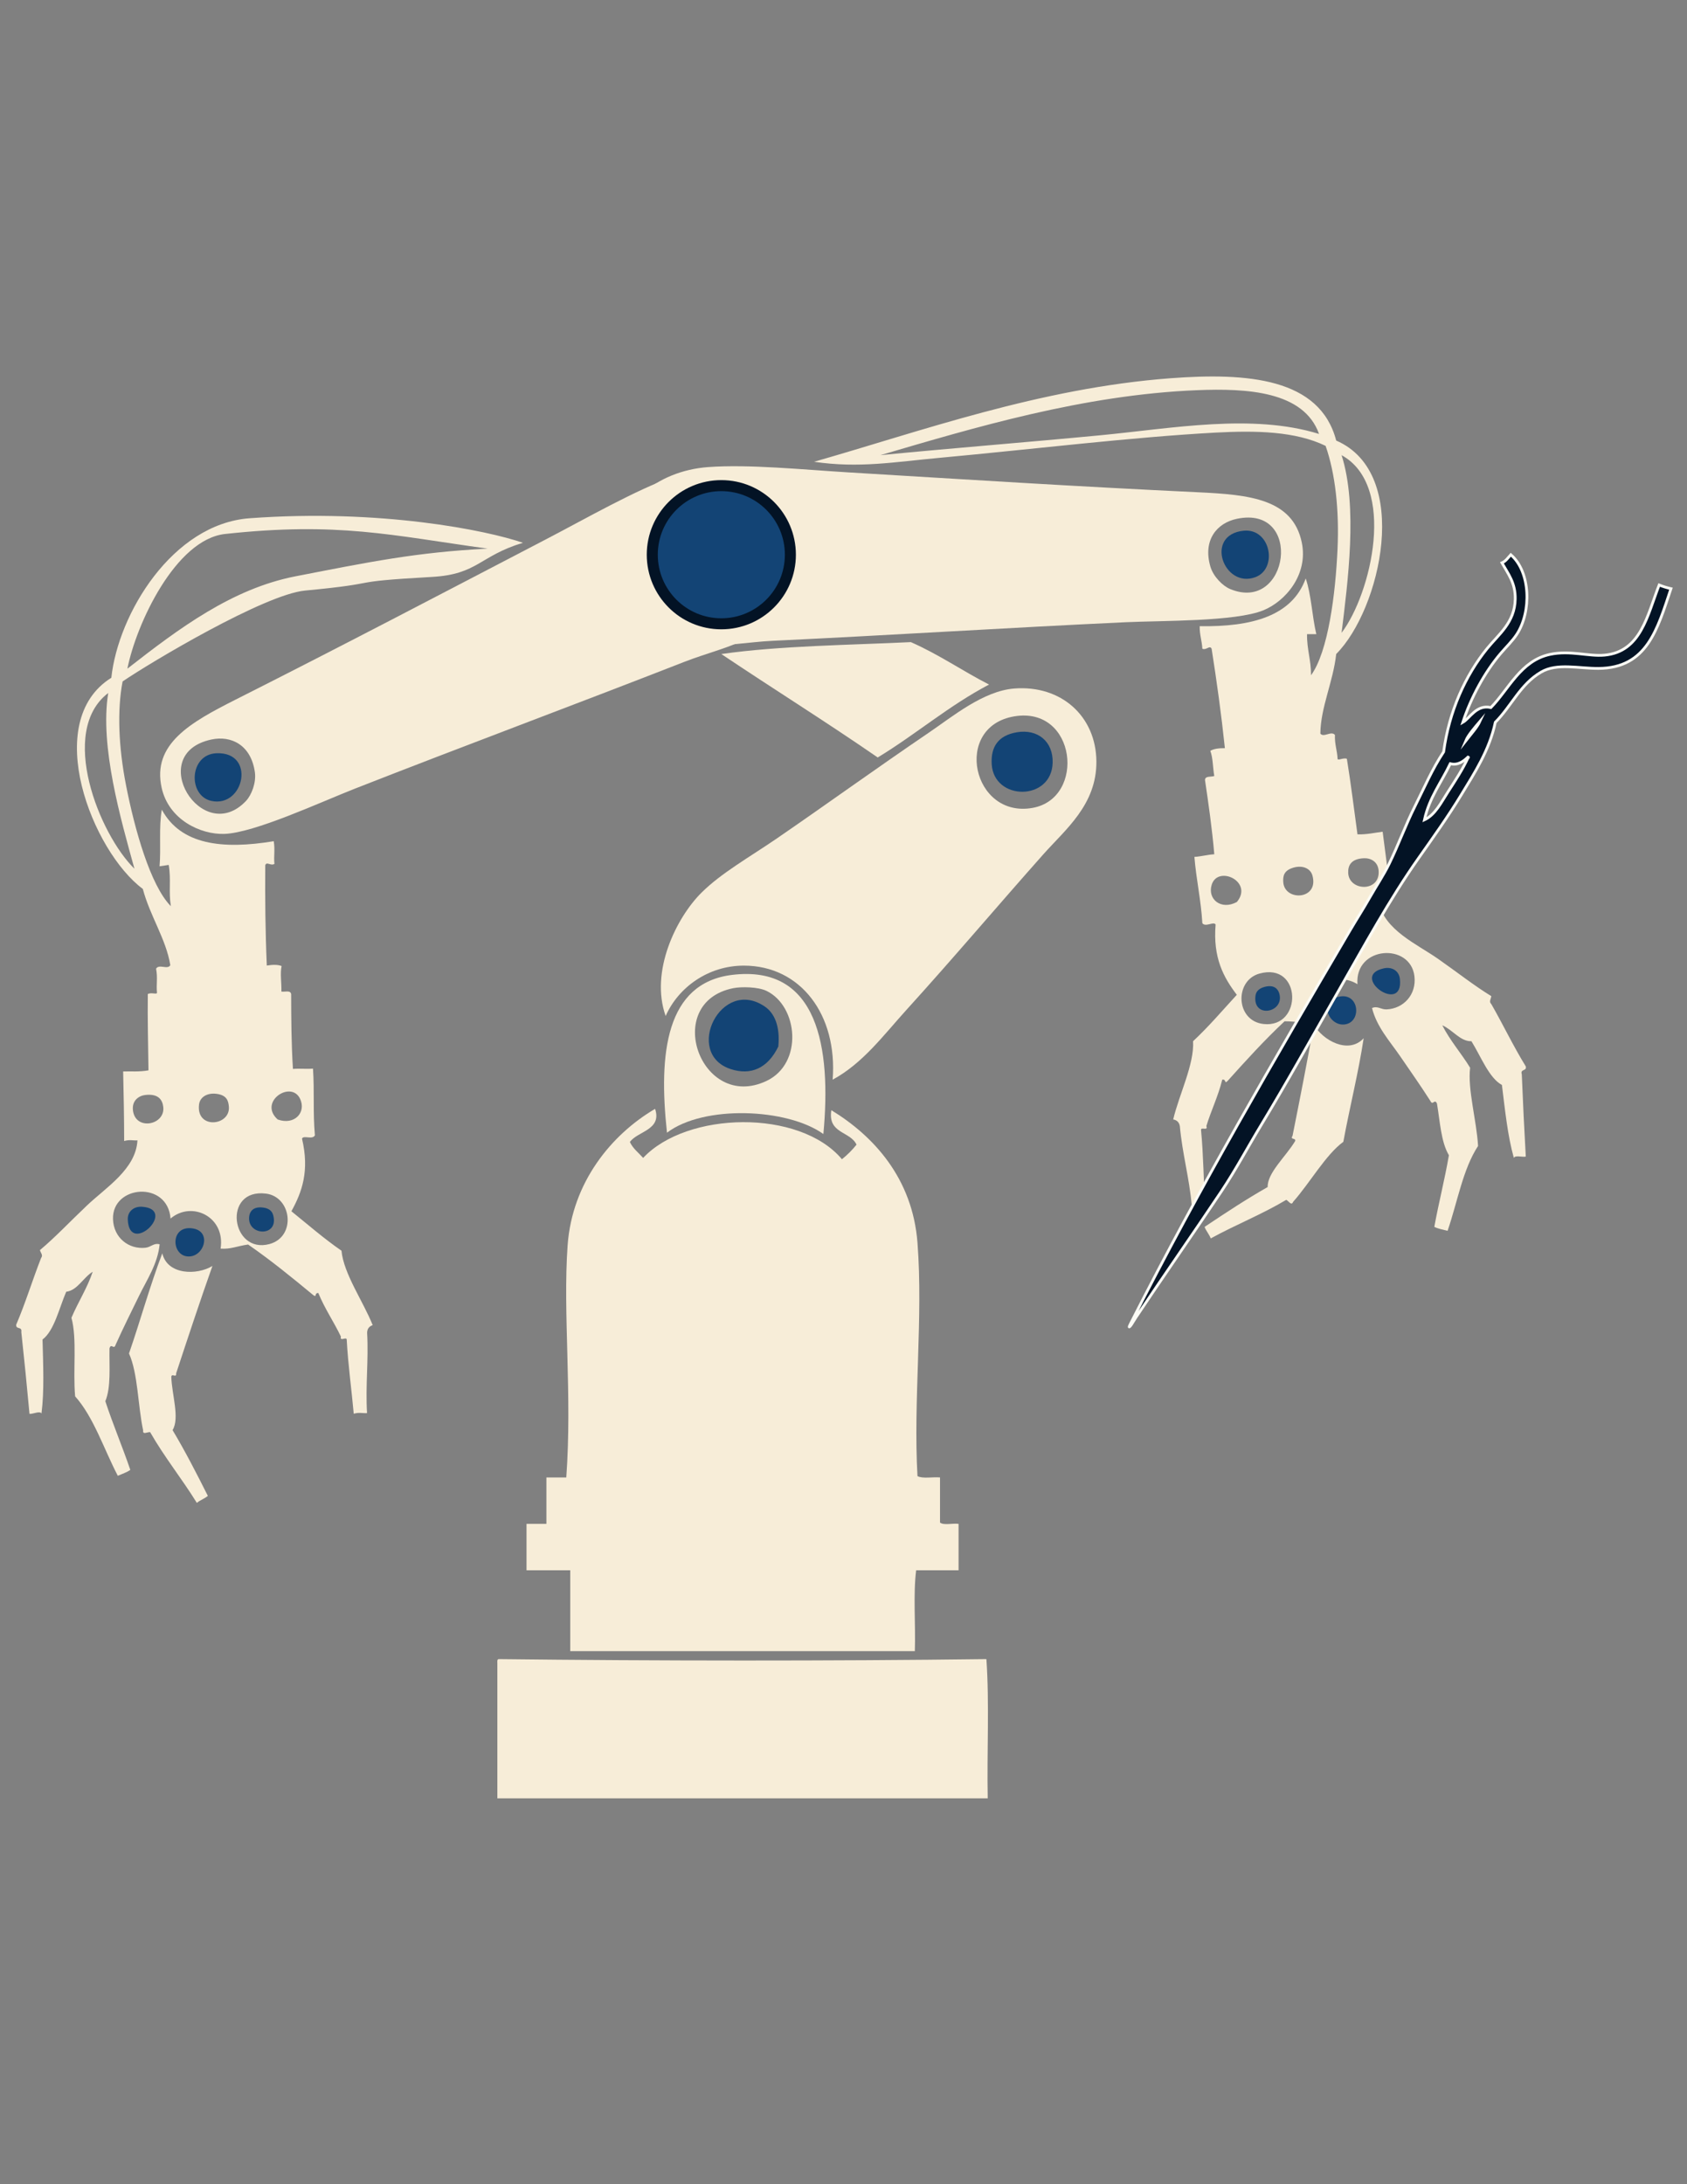<?xml version="1.0" encoding="utf-8"?>
<!DOCTYPE svg PUBLIC "-//W3C//DTD SVG 1.1//EN" "http://www.w3.org/Graphics/SVG/1.1/DTD/svg11.dtd">
<svg version="1.1" id="Layer_1" xmlns="http://www.w3.org/2000/svg" x="0px" y="0px"
	 width="612px" height="792px" viewBox="0 0 612 792" style="enable-background:new 0 0 612 792;" xml:space="preserve">
<rect x="0" y="0" width="612" height="792" fill="#808080" stroke="none"/>
<rect style="fill:none;" width="612" height="792"/>
<path style="fill:#134475;" d="M451.105,192.446c9.86-1.034,12.568,13.736,4.332,16.828
	C444.006,213.566,436.76,193.954,451.105,192.446z"/>
<path style="fill:#F7EDD8;" d="M358.799,248.222c-14.614,7.665-26.518,18.041-40.387,26.441
	c-18.576-12.833-37.932-24.892-56.733-37.504c21.01-3.029,47.365-3.276,68.753-4.324
	C340.569,237.276,349.149,243.285,358.799,248.222z"/>
<path style="fill:#134475;" d="M368.895,265.525c7.499-1.264,13.198,3.274,12.98,11.06c-0.39,14.006-21.357,13.868-22.112,0.481
	C359.416,270.973,361.956,266.7,368.895,265.525z"/>
<path style="fill:#134475;" d="M502.073,351.108c2.781-0.601,5.436,0.808,5.77,3.844
	C509.303,368.337,489.146,353.893,502.073,351.108z"/>
<path style="fill:#F7EDD8;" d="M298.699,411.203c-13.097-9.385-43.419-10.602-56.732-0.48c-3.144-28.821-0.406-54.251,23.56-57.215
	C296.853,349.641,301.615,379.979,298.699,411.203z M278.025,391.975c13.453-6.314,11.57-27.159,0-32.695
	c-2.988-1.429-9.005-1.567-12.019-0.962C240.051,363.525,254.198,403.161,278.025,391.975z"/>
<path style="fill:#134475;" d="M458.8,357.838c3.466-0.905,4.827,0.827,5.289,2.403c2.029,6.971-9.607,9.247-8.651,0.964
	C455.562,360.119,456.056,358.555,458.8,357.838z"/>
<path style="fill:#134475;" d="M484.763,361.686c7.979-2.743,9.499,8.015,3.844,9.617
	C482.759,372.958,478.134,363.96,484.763,361.686z"/>
<path style="fill:#134475;" d="M282.353,379.473c-3.828,7.923-10.011,10.581-17.307,8.172c-17.121-5.649-3.485-33.635,12.499-22.6
	C280.889,367.357,283.072,372.034,282.353,379.473z"/>
<path style="fill:#F7EDD8;" d="M494.702,376.476c-1.882,12.446-5.078,25.061-7.377,37.554c-6.391,4.679-12.101,14.87-18.217,21.767
	c-0.606,1.575-1.64-0.335-2.486-0.729c-9.044,5.387-18.311,8.995-27.399,13.991c-0.501-1.424-1.724-2.759-2.227-4.183
	c7.598-5.087,15.201-10.088,22.887-14.456c-0.18-5.116,6.627-11.089,9.946-16.634c0.467-1.307-1.971-0.35-0.926-1.941
	c2.681-13.46,5.348-26.916,7.718-40.338C479.716,377.142,489.151,382.49,494.702,376.476z"/>
<path style="fill:#F7EDD8;" d="M478.993,266.007c1.227,1.583,3.939-1.137,5.288,0.482c-0.144,3.351,0.809,5.604,0.962,8.653
	c0.071,0.792,2.01-0.503,3.367,0c1.461,8.963,2.584,18.246,3.847,27.404c3.456,0.088,6.139-0.591,9.132-0.96
	c1.063,8.394,2.141,16.771,3.366,25.001c-2.046-0.284-3.18,0.35-4.812,0.484c2.09,10.237,13.856,15.218,21.636,20.673
	c6.956,4.874,13.117,9.731,19.231,13.464c-0.146,1.121-0.94,1.984,0,2.879c4.272,7.433,8.034,15.363,12.504,22.599
	c0.419,1.864-2.103,0.785-1.448,2.883c0.404,10.01,0.886,19.952,1.448,29.808c-1.311,0.299-3.822-0.614-4.329,0.483
	c-2.259-8-3.193-17.323-4.327-26.442c-4.7-2.55-7.676-10.451-11.062-15.865c-4.098,0.102-6.762-4.121-10.573-5.77
	c2.866,5.622,6.878,10.111,10.097,15.386c-0.952,7.817,2.321,18.931,2.883,28.364c-5.533,8.413-7.482,20.408-11.061,30.77
	c-1.641-0.439-3.441-0.723-4.808-1.442c1.602-8.816,3.765-17.074,5.287-25.965c-2.865-4.821-3.218-12.164-4.326-18.75
	c-0.912-1.923-1.49,0.96-2.406-0.961c-3.615-5.649-7.322-10.905-11.057-16.347c-3.597-5.239-8.365-10.414-10.098-17.311
	c1.991-0.908,3.242,0.572,5.289,0.483c6.096-0.271,10.893-5.308,10.096-12.021c-1.457-12.264-21.683-10.969-20.673,2.886
	c-8.581-5.337-19.84,2.275-16.348,13.456c-3.611,0.825-6.124-0.042-10.099,0c-7.285,6.822-14,14.209-20.674,21.64
	c-1.265,1.248-0.378-0.775-1.926-0.484c-1.483,6.042-3.994,11.068-5.769,16.83c0.769,1.89-2.075,0.166-1.922,1.44
	c0.857,8.919,0.954,18.942,1.442,26.923c-2.044-0.284-3.178,0.349-4.81,0.48c-0.9-10.15-3.405-18.711-4.328-28.84
	c-0.243-1.357-1.049-2.165-2.401-2.411c2.107-8.985,7.688-20,7.207-28.363c5.646-5.259,10.646-11.155,15.865-16.827
	c-4.784-6.276-8.71-13.408-7.69-25.482c-0.768-1.242-3.627,1.069-4.812-0.48c-0.495-8.476-2.209-15.739-2.883-24.04
	c2.56-0.17,4.655-0.798,7.212-0.961c-0.795-9.299-2.074-18.118-3.367-26.923c0.042-1.568,2.181-1.03,3.367-1.448
	c-0.544-2.981-0.459-6.592-1.442-9.133c1.318-0.768,3.177-0.987,5.288-0.96c-1.295-12.33-2.961-24.286-4.811-36.057
	c-0.699-1.427-1.877,0.632-3.367,0c-0.144-2.906-1.027-5.064-0.961-8.173c18.882,0.288,33.519-3.666,38.461-17.31
	c2.05,5.966,2.302,13.727,3.847,20.194c-1.12,0-2.245,0-3.366,0c-0.088,5.535,1.493,9.402,1.445,14.904
	c6.25-8.519,8.887-29.638,9.612-45.673c0.646-14.212-0.795-27.449-4.323-37.503c-10.896-5.29-25.097-5.606-39.906-4.811
	c-30.411,1.64-66.759,6.078-100.002,9.134c-16.603,1.526-29.333,3.842-45.675,1.443c38.617-10.999,81.866-26.724,129.333-30.288
	c27.943-2.098,54.189-0.054,60.096,22.596c27.595,11.972,16.092,61.3,0,77.402C483.639,247.285,479.086,256.442,478.993,266.007z
	 M434.282,141.484c-41.265,1.657-81.076,13.644-114.91,23.56c25.888-2.536,52.958-4.645,79.812-7.212
	c26.092-2.493,55.076-7.983,79.33-0.481C472.979,141.836,452.361,140.759,434.282,141.484z M486.688,229.468
	c10.763-14.184,20.12-53.345,0-64.424C492.646,183.651,488.917,211.19,486.688,229.468z M489.09,316.491
	c0.242,6.622,11.335,7.119,11.057-0.48c-0.13-3.599-2.927-4.899-5.288-4.812C490.042,311.379,488.998,313.922,489.09,316.491z
	 M465.533,319.857c0.444,7.047,13.081,6.511,10.578-2.406c-0.732-2.602-3.569-3.749-6.733-2.882
	C465.677,315.583,465.396,317.703,465.533,319.857z M439.571,320.818c-1.608,5.2,3.373,9.348,9.132,6.25
	C454.815,319.667,441.797,313.607,439.571,320.818z M458.32,371.302c14.322,1.659,14.016-22.57-1.442-18.272
	C447.759,355.567,448.233,370.128,458.32,371.302z"/>
<path style="fill:#F7EDD8;" d="M256.871,169.369c14.833-1.084,34.403,0.928,50.963,1.925c42.112,2.537,81.961,5.087,126.928,7.212
	c18.367,0.868,34.263,2.36,37.502,18.268c2.369,11.645-5.962,21.261-13.943,24.522c-10.13,4.139-36.707,3.707-49.997,4.327
	c-43.151,2.009-84.024,4.644-127.889,6.729c-8.923,0.427-17.807,2.188-25.482,1.443c-18.147-1.753-32.078-14.841-32.212-32.212
	C222.597,183.37,238.27,170.735,256.871,169.369z M439.091,205.43c1.046,3.605,4.445,7.032,7.21,8.173
	c21.352,8.81,26.649-30.565,2.402-25.48C441.435,189.648,436.31,195.831,439.091,205.43z"/>
<path style="fill:#F7EDD8;" d="M302.065,391.492c1.821-23.544-11.648-41.351-32.212-41.351c-12.976,0-23.821,7.933-28.371,18.271
	c-5.747-16.196,3.893-35.667,12.982-44.71c7.253-7.214,17.644-13.009,27.407-19.713c18.879-12.962,35.586-25.08,55.29-38.463
	c8.359-5.671,19.567-14.991,30.771-15.864c17.056-1.328,29.687,10.061,29.81,26.439c0.115,15.723-11.268,24.694-19.232,33.66
	c-16.578,18.648-32.575,37.589-49.521,56.252C320.581,375.267,313.025,385.588,302.065,391.492z M374.664,292.931
	c19.353-3.543,15.813-36.964-6.73-33.173C345.531,263.526,352.762,296.941,374.664,292.931z"/>
<path style="fill:#F7EDD8;" d="M228.506,414.091c1.111,2.413,3.15,3.898,4.811,5.771c15.788-16.86,56.684-17.848,72.118,0.481
	c1.964-1.565,3.726-3.324,5.289-5.288c-2.286-4.933-10.506-3.919-9.137-12.498c15.307,9.34,29.45,24.65,31.251,48.077
	c2.096,27.207-1.564,57.23,0,84.617c1.877,1.009,5.527,0.237,8.176,0.479c0,5.448,0,10.896,0,16.347
	c1.294,1.107,4.633,0.175,6.729,0.485c0,5.61,0,11.218,0,16.825c-5.126,0-10.253,0-15.386,0c-1.122,8.818-0.159,19.711-0.48,29.327
	c-41.667,0-83.335,0-125.006,0c0-9.771,0-19.549,0-29.327c-5.287,0-10.575,0-15.864,0c0-5.609,0-11.219,0-16.825
	c2.402,0,4.81,0,7.212,0c0-5.611,0-11.224,0-16.83c2.404,0,4.81,0,7.213,0c2.179-30.028-1.276-59.639,0.482-84.135
	c1.633-22.806,15.807-40.157,31.733-49.52C240.205,409.767,231.301,410.152,228.506,414.091z"/>
<path style="fill:#F7EDD8;" d="M180.906,601.597c56.458,0.659,121.372,0.704,176.931,0c1.121,15.864,0.161,33.815,0.481,50.481
	c-59.299,0-118.594,0-177.891,0c0-16.347,0-32.696,0-49.038C180.388,602.356,180.347,601.677,180.906,601.597z"/>
<path style="fill:#134475;" d="M78.497,273.136c-9.908,0.431-10.403,15.435-1.8,17.281C88.639,292.977,92.91,272.506,78.497,273.136
	z"/>
<path style="fill:#134475;" d="M51.497,437.576c-2.839-0.181-5.258,1.6-5.138,4.653C46.888,455.686,64.693,438.43,51.497,437.576z"
	/>
<path style="fill:#134475;" d="M95.29,437.846c-3.558-0.379-4.656,1.538-4.877,3.158c-0.977,7.194,10.868,7.734,8.703-0.32
	C98.831,439.623,98.111,438.146,95.29,437.846z"/>
<path style="fill:#134475;" d="M70.18,445.48c-8.297-1.534-8.214,9.323-2.386,10.08C73.824,456.339,77.075,446.763,70.18,445.48z"/>
<path style="fill:#F7EDD8;" d="M58.877,454.457c-4.491,11.771-7.923,24.315-12.079,36.322c3.258,7.219,3.207,18.897,5.134,27.914
	c-0.247,1.668,1.593,0.518,2.525,0.597c5.217,9.137,11.5,16.838,16.952,25.664c1.137-0.987,2.855-1.547,3.993-2.542
	c-4.104-8.166-8.258-16.265-12.8-23.849c2.679-4.374-0.297-12.918-0.454-19.375c0.233-1.368,1.885,0.665,1.76-1.237
	c4.295-13.034,8.606-26.057,13.154-38.907C71.592,462.42,60.746,462.427,58.877,454.457z"/>
<path style="fill:#F7EDD8;" d="M51.809,322.325c-18.292-13.555-36.948-60.648-11.42-76.561
	c2.497-23.275,22.221-55.797,50.167-57.843c47.472-3.478,86.133,4.391,99.143,8.897c-15.815,4.788-16.317,11.436-32.962,12.376
	c-33.332,1.881-15.733,2.085-46.051,4.946c-14.767,1.396-56.212,26.121-66.211,32.959c-2.006,10.466-1.479,23.771,1.26,37.728
	c3.082,15.751,8.805,36.251,16.245,43.756c-0.863-5.433,0.134-9.488-0.77-14.958c-1.106,0.17-2.221,0.334-3.329,0.497
	c0.576-6.622-0.319-14.338,0.827-20.536c6.905,12.76,21.962,14.513,40.593,11.44c0.524,3.066-0.034,5.334,0.257,8.227
	c-1.381,0.848-2.849-1.016-3.333,0.498c-0.089,11.914,0.026,23.984,0.562,36.365c2.085-0.333,3.962-0.392,5.372,0.17
	c-0.597,2.667,0.02,6.224-0.077,9.254c1.233,0.231,3.272-0.611,3.543,0.931c0.018,8.897,0.06,17.809,0.644,27.125
	c2.553-0.215,4.722,0.104,7.275-0.117c0.56,8.316-0.063,15.756,0.693,24.207c-0.941,1.707-4.106-0.159-4.679,1.184
	c2.788,11.793-0.044,19.429-3.848,26.339c6.001,4.838,11.817,9.929,18.173,14.302c0.763,8.339,7.903,18.415,11.315,26.989
	c-1.307,0.438-1.978,1.354-2.02,2.733c0.575,10.158-0.637,18.989-0.027,29.167c-1.629,0.105-2.849-0.351-4.826,0.226
	c-0.696-7.962-2.079-17.892-2.544-26.835c-0.036-1.287-2.597,0.844-2.115-1.143c-2.6-5.438-5.823-10.036-8.187-15.792
	c-1.574-0.07-0.398,1.804-1.834,0.756c-7.698-6.361-15.426-12.675-23.64-18.342c-3.936,0.536-6.292,1.765-9.983,1.482
	c1.804-11.576-10.457-17.441-18.154-10.896c-1.047-13.859-21.244-12.152-20.876,0.189c0.205,6.762,5.69,11.034,11.762,10.399
	c2.035-0.215,3.06-1.857,5.158-1.254c-0.696,7.072-4.649,12.897-7.429,18.609c-2.893,5.931-5.781,11.683-8.53,17.796
	c-0.616,2.038-1.613-0.726-2.229,1.314c-0.127,6.668,0.612,13.991-1.515,19.181c2.817,8.569,6.175,16.413,9.062,24.895
	c-1.241,0.916-2.984,1.455-4.542,2.136c-5.066-9.729-8.762-21.298-15.476-28.801c-0.841-9.417,0.759-20.892-1.339-28.481
	c2.41-5.695,5.71-10.728,7.722-16.703c-3.529,2.184-5.544,6.763-9.613,7.256c-2.546,5.858-4.325,14.115-8.595,17.323
	c0.224,9.193,0.673,18.555-0.38,26.799c-0.661-1.01-3.012,0.261-4.35,0.164c-0.9-9.833-1.891-19.736-2.969-29.696
	c0.338-2.173-1.991-0.734-1.856-2.638c3.354-7.816,5.904-16.225,9.036-24.196c0.794-1.024-0.116-1.761-0.428-2.849
	c5.5-4.597,10.875-10.309,17.038-16.161c6.89-6.543,17.789-13.205,18.344-23.638c-1.627,0.108-2.841-0.351-4.823,0.233
	c-0.004-8.32-0.175-16.771-0.362-25.219c3.02-0.085,5.773,0.198,9.182-0.399c-0.109-9.246-0.358-18.594-0.241-27.674
	c1.271-0.7,3.376,0.293,3.33-0.494c-0.302-3.04,0.315-5.413-0.328-8.704c1.1-1.805,4.181,0.487,5.162-1.262
	C60.27,340.554,54.416,332.167,51.809,322.325z M46.215,242.463c18.798-14.675,38.043-29.038,61.054-33.502
	c26.485-5.138,43.648-8.713,69.628-10.022c-34.93-4.816-54.159-9.767-95.213-5.321C63.693,195.569,49.401,226.306,46.215,242.463z
	 M39.267,251.281C21,265.208,36.033,302.554,48.77,315C43.87,297.252,36.115,270.559,39.267,251.281z M52.746,397.041
	c-2.347,0.263-4.92,1.962-4.52,5.536c0.844,7.559,11.742,5.424,11.008-1.153C58.948,398.87,57.535,396.506,52.746,397.041z
	 M78.447,396.616c-3.26-0.391-5.894,1.164-6.236,3.841c-1.16,9.186,11.417,7.852,10.817,0.816
	C82.846,399.127,82.256,397.066,78.447,396.616z M100.731,405.926c6.16,2.217,10.468-2.618,8.114-7.531
	C105.582,391.595,93.6,399.513,100.731,405.926z M96.48,432.806c-15.918-1.966-12.651,22.045,1.273,18.292
	C107.556,448.444,105.88,433.978,96.48,432.806z"/>
<path style="fill:#F7EDD8;" d="M288.465,188.353c6.959,15.919-0.432,33.545-16.287,42.545c-6.704,3.808-15.532,5.82-23.854,9.07
	c-40.91,15.972-79.306,30.227-119.527,45.981c-12.395,4.851-36.482,16.075-47.42,16.428c-8.62,0.275-20.146-5.112-22.73-16.709
	c-3.527-15.851,10.383-23.69,26.796-31.97c40.197-20.271,75.545-38.84,112.965-58.32c14.713-7.661,31.766-17.476,45.759-22.528
	C261.705,166.511,281.17,171.658,288.465,188.353z M76.634,268.163c-24.214,5.234-3.325,39.038,12.581,22.29
	c2.059-2.167,3.77-6.688,3.254-10.401C91.092,270.147,83.893,266.593,76.634,268.163z"/>
<path style="fill:#031325;stroke:#FCFCF6;stroke-miterlimit:10;" d="M544.866,204.091c1.442-0.61,2.212-1.892,3.213-2.949
	c7.177,6.159,7.594,20.625,2.14,28.922c-1.598,2.432-3.886,4.608-5.89,6.96c-5.668,6.659-10.725,15.92-13.656,24.899
	c2.53-1.445,4.966-6.577,10.175-5.354c6.475-6.578,10.784-17,21.423-19.28c7.327-1.572,13.996,0.811,19.813,0.268
	c13.181-1.229,15.475-14.285,19.815-25.44c1.33,0.542,2.756,0.99,4.285,1.338c-4.939,14.708-8.668,28.788-26.247,28.919
	c-7.155,0.057-15.094-2.051-20.88,1.339c-7.563,4.425-10.648,12.187-16.6,18.204c-2.121,10.069-7.503,18.306-12.323,26.242
	c-4.813,7.936-10.211,15.483-15.529,23.03c-10.629,15.082-19.526,31.542-28.923,47.931c-9.406,16.411-18.464,32.784-28.11,48.728
	c-4.893,8.087-9.289,16.35-14.457,24.103c-9.813,14.708-21.449,31.352-31.061,45.786c-0.628,0.94-1.539,2.543-1.877,2.942
	c-1.069,1.285-0.271-0.275,0.268-1.332c24.682-48.656,51.941-95.396,79.261-141.914c2.353-4.011,4.944-8.024,7.227-12.048
	c2.316-4.076,4.981-8.021,6.962-12.054c3.427-6.972,5.962-14.104,9.371-20.883c3.341-6.646,6.254-13.497,10.443-19.818
	c1.989-14.785,7.929-27.772,15.796-37.485c4.151-5.12,10.021-9.382,10.176-17.937C549.791,211.341,547.123,208.111,544.866,204.091z
	 M531.745,268.62c1.688-2.153,4.153-4.947,5.086-6.963C535.063,263.728,532.608,266.537,531.745,268.62z M526.12,276.922
	c-3.181,6.72-7.591,12.223-9.371,20.35c3.896-1.791,6.092-6.34,8.572-10.175c2.567-3.975,5.306-8.13,7.232-12.32
	c0.146,0.003,0.302-0.216,0-0.267C531.022,275.947,528.992,277.64,526.12,276.922z"/>
<circle style="fill:#134475;stroke:#031325;stroke-width:4;stroke-miterlimit:10;" cx="261.679" cy="201.143" r="25.049"/>
</svg>
